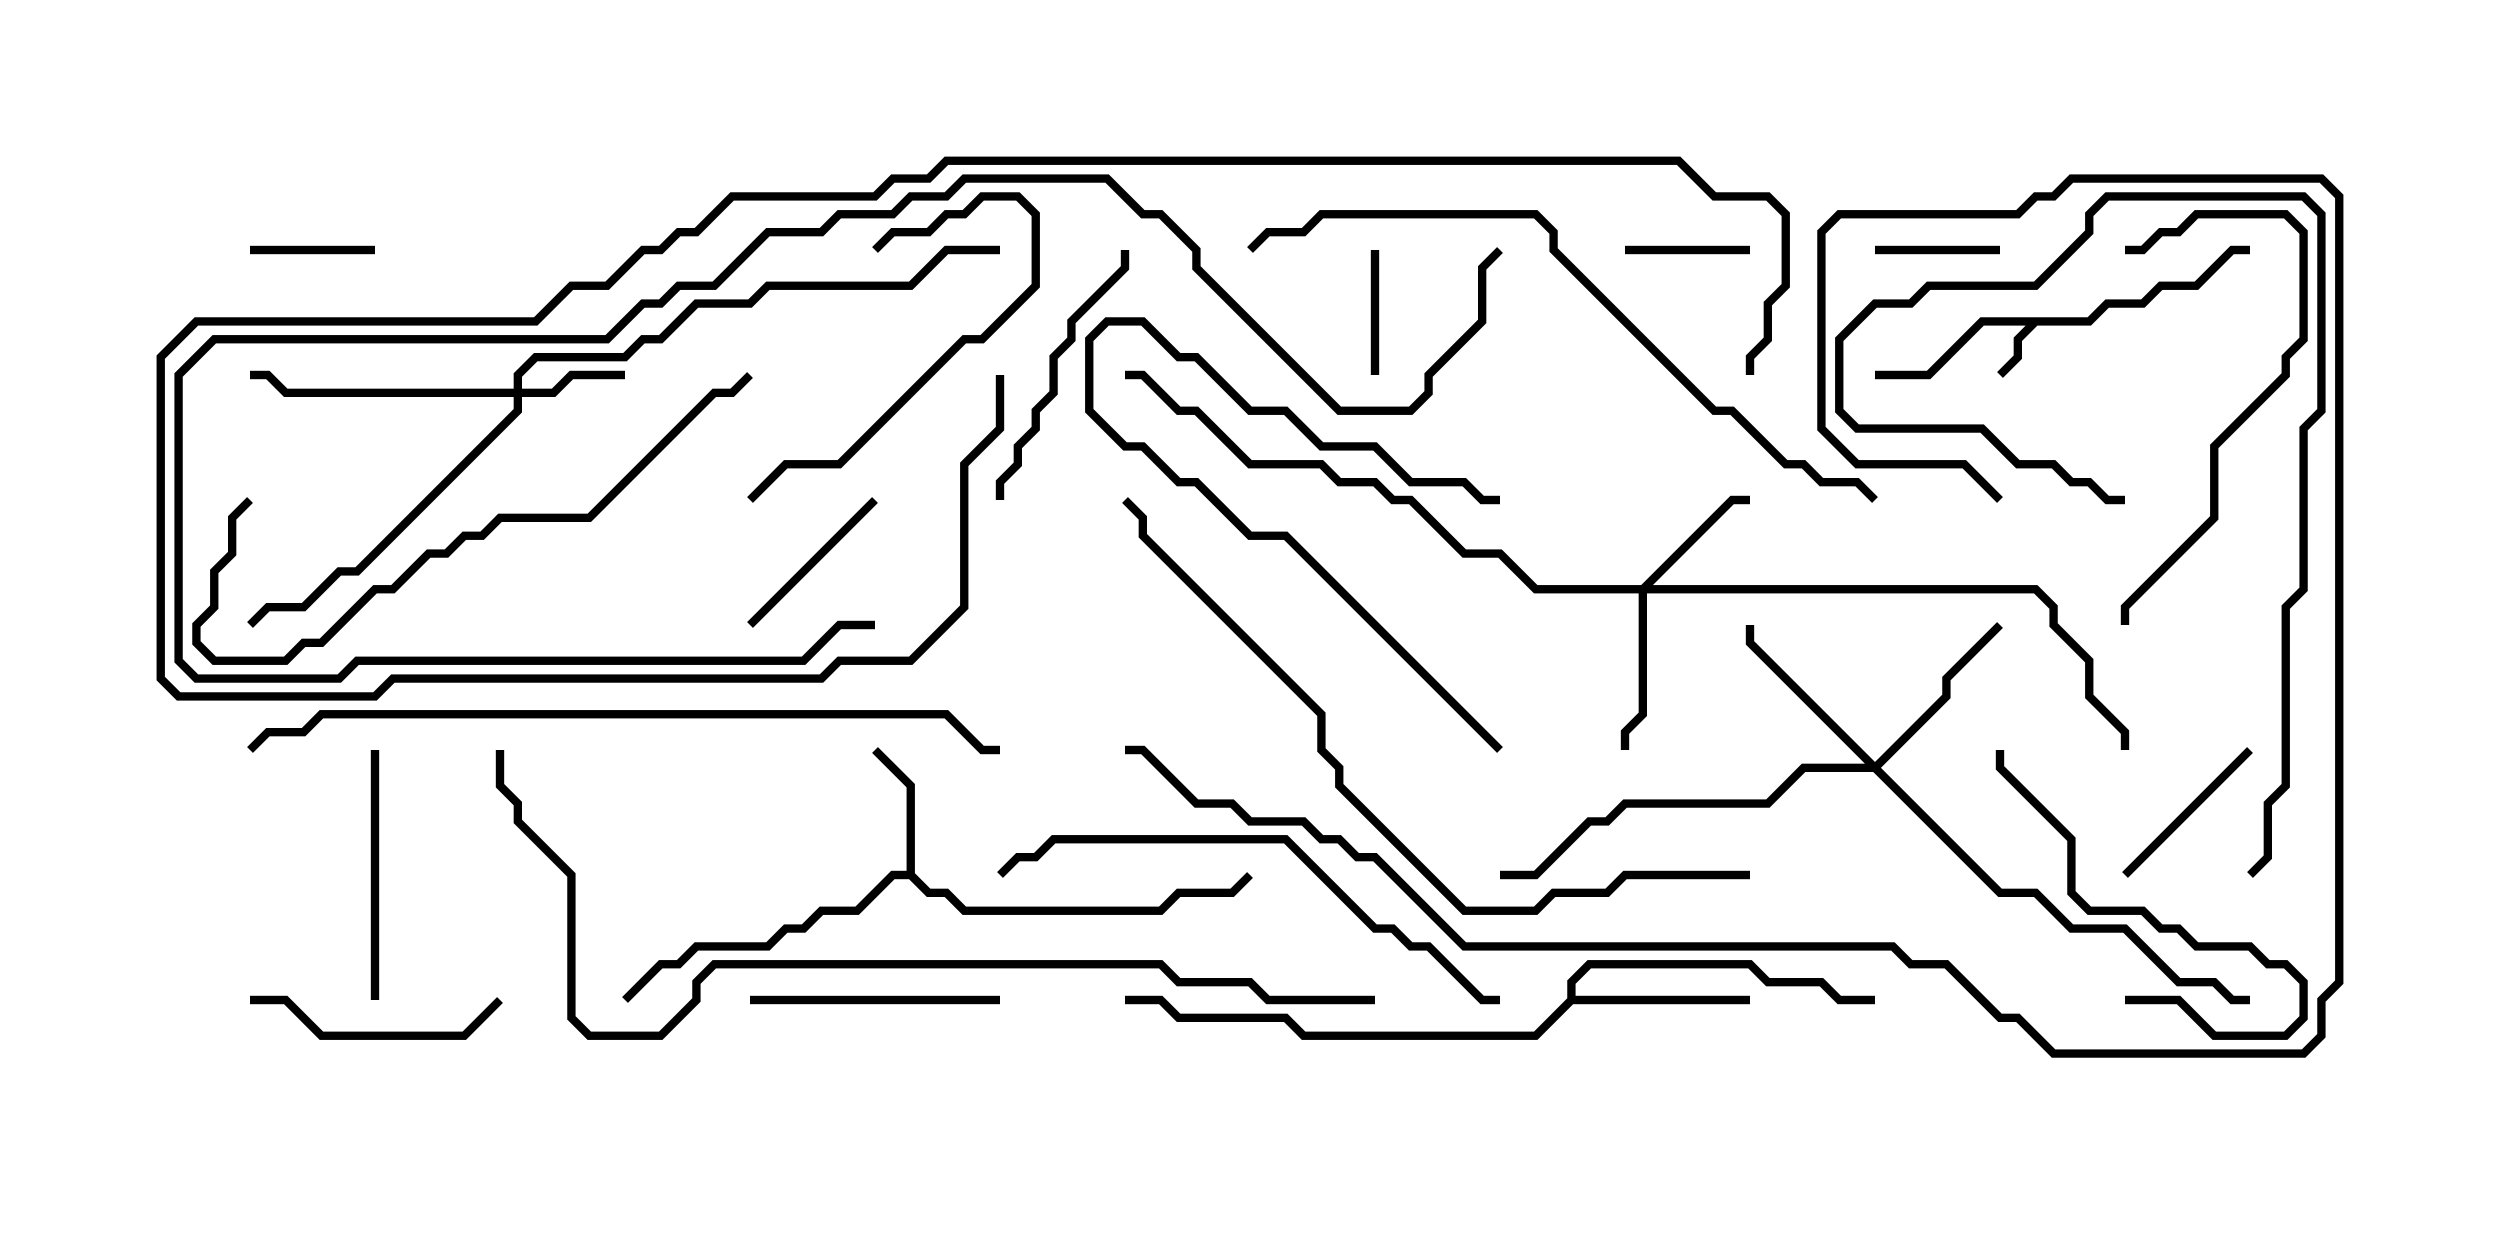 <svg version="1.1" width="30" height="15" xmlns="http://www.w3.org/2000/svg"><path d="M25.051,3.807L25.265,3.593L25.694,3.593L25.908,3.379L26.336,3.379L26.765,2.95L27,2.95L27,3.05L26.806,3.05L26.378,3.479L25.949,3.479L25.735,3.693L25.306,3.693L25.092,3.907L24.449,3.907L24.264,4.092L24.264,4.306L24.035,4.535L23.965,4.465L24.164,4.265L24.164,4.051L24.308,3.907L23.806,3.907L23.164,4.55L22.5,4.55L22.5,4.45L23.122,4.45L23.765,3.807z" stroke="none"/><path d="M10.879,10.45L10.879,9.449L10.465,9.035L10.535,8.965L10.979,9.408L10.979,10.479L11.164,10.664L11.378,10.664L11.592,10.879L13.908,10.879L14.122,10.664L14.765,10.664L14.965,10.465L15.035,10.535L14.806,10.764L14.164,10.764L13.949,10.979L11.551,10.979L11.336,10.764L11.122,10.764L10.908,10.55L10.735,10.55L10.306,10.979L9.878,10.979L9.664,11.193L9.449,11.193L9.235,11.407L8.378,11.407L8.164,11.621L7.949,11.621L7.535,12.035L7.465,11.965L7.908,11.521L8.122,11.521L8.336,11.307L9.194,11.307L9.408,11.093L9.622,11.093L9.836,10.879L10.265,10.879L10.694,10.45z" stroke="none"/><path d="M18.807,11.979L18.807,11.765L19.051,11.521L21.021,11.521L21.235,11.736L21.878,11.736L22.092,11.95L22.5,11.95L22.5,12.05L22.051,12.05L21.836,11.836L21.194,11.836L20.979,11.621L19.092,11.621L18.907,11.806L18.907,11.95L21,11.95L21,12.05L18.878,12.05L18.449,12.479L15.622,12.479L15.408,12.264L14.122,12.264L13.908,12.05L13.5,12.05L13.5,11.95L13.949,11.95L14.164,12.164L15.449,12.164L15.664,12.379L18.408,12.379z" stroke="none"/><path d="M6.164,4.664L6.164,4.479L6.408,4.236L7.479,4.236L7.694,4.021L7.908,4.021L8.336,3.593L8.979,3.593L9.194,3.379L10.908,3.379L11.336,2.95L12,2.95L12,3.05L11.378,3.05L10.949,3.479L9.235,3.479L9.021,3.693L8.378,3.693L7.949,4.121L7.735,4.121L7.521,4.336L6.449,4.336L6.264,4.521L6.264,4.664L6.622,4.664L6.836,4.45L7.5,4.45L7.5,4.55L6.878,4.55L6.664,4.764L6.264,4.764L6.264,4.949L4.306,6.907L4.092,6.907L3.664,7.336L3.235,7.336L3.035,7.535L2.965,7.465L3.194,7.236L3.622,7.236L4.051,6.807L4.265,6.807L6.164,4.908L6.164,4.764L3.408,4.764L3.194,4.55L3,4.55L3,4.45L3.235,4.45L3.449,4.664z" stroke="none"/><path d="M19.694,7.021L20.765,5.95L21,5.95L21,6.05L20.806,6.05L19.835,7.021L24.449,7.021L24.693,7.265L24.693,7.479L25.121,7.908L25.121,8.336L25.55,8.765L25.55,9L25.45,9L25.45,8.806L25.021,8.378L25.021,7.949L24.593,7.521L24.593,7.306L24.408,7.121L19.764,7.121L19.764,8.592L19.55,8.806L19.55,9L19.45,9L19.45,8.765L19.664,8.551L19.664,7.121L18.408,7.121L17.979,6.693L17.551,6.693L16.908,6.05L16.694,6.05L16.479,5.836L16.051,5.836L15.836,5.621L14.979,5.621L14.336,4.979L14.122,4.979L13.694,4.55L13.5,4.55L13.5,4.45L13.735,4.45L14.164,4.879L14.378,4.879L15.021,5.521L15.878,5.521L16.092,5.736L16.521,5.736L16.735,5.95L16.949,5.95L17.592,6.593L18.021,6.593L18.449,7.021z" stroke="none"/><path d="M22.5,9.144L23.307,8.336L23.307,8.122L23.965,7.465L24.035,7.535L23.407,8.164L23.407,8.378L22.571,9.214L24.021,10.664L24.449,10.664L24.878,11.093L25.521,11.093L26.164,11.736L26.592,11.736L26.806,11.95L27,11.95L27,12.05L26.765,12.05L26.551,11.836L26.122,11.836L25.479,11.193L24.836,11.193L24.408,10.764L23.979,10.764L22.479,9.264L21.664,9.264L21.235,9.693L19.521,9.693L19.306,9.907L19.092,9.907L18.449,10.55L18,10.55L18,10.45L18.408,10.45L19.051,9.807L19.265,9.807L19.479,9.593L21.194,9.593L21.622,9.164L22.379,9.164L20.95,7.735L20.95,7.5L21.05,7.5L21.05,7.694z" stroke="none"/><path d="M19.5,3.05L19.5,2.95L21,2.95L21,3.05z" stroke="none"/><path d="M24,2.95L24,3.05L22.5,3.05L22.5,2.95z" stroke="none"/><path d="M4.5,2.95L4.5,3.05L3,3.05L3,2.95z" stroke="none"/><path d="M16.45,3L16.55,3L16.55,4.5L16.45,4.5z" stroke="none"/><path d="M9.035,7.535L8.965,7.465L10.465,5.965L10.535,6.035z" stroke="none"/><path d="M26.965,8.965L27.035,9.035L25.535,10.535L25.465,10.465z" stroke="none"/><path d="M9,12.05L9,11.95L12,11.95L12,12.05z" stroke="none"/><path d="M4.45,9L4.55,9L4.55,12L4.45,12z" stroke="none"/><path d="M18.035,8.965L17.965,9.035L15.408,6.479L14.979,6.479L14.336,5.836L14.122,5.836L13.694,5.407L13.479,5.407L13.021,4.949L13.021,4.051L13.265,3.807L13.735,3.807L14.164,4.236L14.378,4.236L15.021,4.879L15.449,4.879L15.878,5.307L16.521,5.307L16.949,5.736L17.592,5.736L17.806,5.95L18,5.95L18,6.05L17.765,6.05L17.551,5.836L16.908,5.836L16.479,5.407L15.836,5.407L15.408,4.979L14.979,4.979L14.336,4.336L14.122,4.336L13.694,3.907L13.306,3.907L13.121,4.092L13.121,4.908L13.521,5.307L13.735,5.307L14.164,5.736L14.378,5.736L15.021,6.379L15.449,6.379z" stroke="none"/><path d="M3,12.05L3,11.95L3.449,11.95L3.878,12.379L5.551,12.379L5.965,11.965L6.035,12.035L5.592,12.479L3.836,12.479L3.408,12.05z" stroke="none"/><path d="M10.535,3.035L10.465,2.965L10.694,2.736L11.122,2.736L11.336,2.521L11.551,2.521L11.765,2.307L12.235,2.307L12.479,2.551L12.479,3.449L11.806,4.121L11.592,4.121L10.092,5.621L9.449,5.621L9.035,6.035L8.965,5.965L9.408,5.521L10.051,5.521L11.551,4.021L11.765,4.021L12.379,3.408L12.379,2.592L12.194,2.407L11.806,2.407L11.592,2.621L11.378,2.621L11.164,2.836L10.735,2.836z" stroke="none"/><path d="M25.5,12.05L25.5,11.95L26.164,11.95L26.592,12.379L27.408,12.379L27.593,12.194L27.593,11.806L27.408,11.621L27.194,11.621L26.979,11.407L26.336,11.407L26.122,11.193L25.908,11.193L25.694,10.979L25.051,10.979L24.807,10.735L24.807,10.092L23.95,9.235L23.95,9L24.05,9L24.05,9.194L24.907,10.051L24.907,10.694L25.092,10.879L25.735,10.879L25.949,11.093L26.164,11.093L26.378,11.307L27.021,11.307L27.235,11.521L27.449,11.521L27.693,11.765L27.693,12.235L27.449,12.479L26.551,12.479L26.122,12.05z" stroke="none"/><path d="M12.05,6L11.95,6L11.95,5.765L12.164,5.551L12.164,5.336L12.379,5.122L12.379,4.908L12.593,4.694L12.593,4.265L12.807,4.051L12.807,3.836L13.45,3.194L13.45,3L13.55,3L13.55,3.235L12.907,3.878L12.907,4.092L12.693,4.306L12.693,4.735L12.479,4.949L12.479,5.164L12.264,5.378L12.264,5.592L12.05,5.806z" stroke="none"/><path d="M25.5,3.05L25.5,2.95L25.694,2.95L25.908,2.736L26.122,2.736L26.336,2.521L27.449,2.521L27.693,2.765L27.693,4.092L27.479,4.306L27.479,4.521L26.621,5.378L26.621,6.235L25.55,7.306L25.55,7.5L25.45,7.5L25.45,7.265L26.521,6.194L26.521,5.336L27.379,4.479L27.379,4.265L27.593,4.051L27.593,2.806L27.408,2.621L26.378,2.621L26.164,2.836L25.949,2.836L25.735,3.05z" stroke="none"/><path d="M27.035,10.535L26.965,10.465L27.164,10.265L27.164,9.622L27.379,9.408L27.379,7.265L27.593,7.051L27.593,5.122L27.807,4.908L27.807,2.592L27.622,2.407L25.306,2.407L25.121,2.592L25.121,2.806L24.449,3.479L23.164,3.479L22.949,3.693L22.521,3.693L22.121,4.092L22.121,4.908L22.306,5.093L23.806,5.093L24.235,5.521L24.664,5.521L24.878,5.736L25.092,5.736L25.306,5.95L25.5,5.95L25.5,6.05L25.265,6.05L25.051,5.836L24.836,5.836L24.622,5.621L24.194,5.621L23.765,5.193L22.265,5.193L22.021,4.949L22.021,4.051L22.479,3.593L22.908,3.593L23.122,3.379L24.408,3.379L25.021,2.765L25.021,2.551L25.265,2.307L27.664,2.307L27.907,2.551L27.907,4.949L27.693,5.164L27.693,7.092L27.479,7.306L27.479,9.449L27.264,9.664L27.264,10.306z" stroke="none"/><path d="M18,11.95L18,12.05L17.765,12.05L17.122,11.407L16.908,11.407L16.694,11.193L16.479,11.193L15.408,10.121L12.664,10.121L12.449,10.336L12.235,10.336L12.035,10.535L11.965,10.465L12.194,10.236L12.408,10.236L12.622,10.021L15.449,10.021L16.521,11.093L16.735,11.093L16.949,11.307L17.164,11.307L17.806,11.95z" stroke="none"/><path d="M8.965,4.465L9.035,4.535L8.806,4.764L8.592,4.764L7.092,6.264L6.021,6.264L5.806,6.479L5.592,6.479L5.378,6.693L5.164,6.693L4.735,7.121L4.521,7.121L3.878,7.764L3.664,7.764L3.449,7.979L2.551,7.979L2.307,7.735L2.307,7.479L2.521,7.265L2.521,6.836L2.736,6.622L2.736,6.194L2.965,5.965L3.035,6.035L2.836,6.235L2.836,6.664L2.621,6.878L2.621,7.306L2.407,7.521L2.407,7.694L2.592,7.879L3.408,7.879L3.622,7.664L3.836,7.664L4.479,7.021L4.694,7.021L5.122,6.593L5.336,6.593L5.551,6.379L5.765,6.379L5.979,6.164L7.051,6.164L8.551,4.664L8.765,4.664z" stroke="none"/><path d="M22.535,5.965L22.465,6.035L22.265,5.836L21.836,5.836L21.622,5.621L21.408,5.621L20.765,4.979L20.551,4.979L18.593,3.021L18.593,2.806L18.408,2.621L15.878,2.621L15.664,2.836L15.235,2.836L15.035,3.035L14.965,2.965L15.194,2.736L15.622,2.736L15.836,2.521L18.449,2.521L18.693,2.765L18.693,2.979L20.592,4.879L20.806,4.879L21.449,5.521L21.664,5.521L21.878,5.736L22.306,5.736z" stroke="none"/><path d="M21,10.45L21,10.55L19.521,10.55L19.306,10.764L18.664,10.764L18.449,10.979L17.551,10.979L16.021,9.449L16.021,9.235L15.807,9.021L15.807,8.592L13.664,6.449L13.664,6.235L13.465,6.035L13.535,5.965L13.764,6.194L13.764,6.408L15.907,8.551L15.907,8.979L16.121,9.194L16.121,9.408L17.592,10.879L18.408,10.879L18.622,10.664L19.265,10.664L19.479,10.45z" stroke="none"/><path d="M10.5,7.45L10.5,7.55L10.092,7.55L9.664,7.979L4.306,7.979L4.092,8.193L2.336,8.193L2.093,7.949L2.093,4.479L2.551,4.021L7.265,4.021L7.694,3.593L7.908,3.593L8.122,3.379L8.551,3.379L9.194,2.736L9.836,2.736L10.051,2.521L10.694,2.521L10.908,2.307L11.336,2.307L11.551,2.093L13.306,2.093L13.735,2.521L13.949,2.521L14.407,2.979L14.407,3.194L16.092,4.879L16.908,4.879L17.093,4.694L17.093,4.479L17.736,3.836L17.736,3.194L17.965,2.965L18.035,3.035L17.836,3.235L17.836,3.878L17.193,4.521L17.193,4.735L16.949,4.979L16.051,4.979L14.307,3.235L14.307,3.021L13.908,2.621L13.694,2.621L13.265,2.193L11.592,2.193L11.378,2.407L10.949,2.407L10.735,2.621L10.092,2.621L9.878,2.836L9.235,2.836L8.592,3.479L8.164,3.479L7.949,3.693L7.735,3.693L7.306,4.121L2.592,4.121L2.193,4.521L2.193,7.908L2.378,8.093L4.051,8.093L4.265,7.879L9.622,7.879L10.051,7.45z" stroke="none"/><path d="M3.035,9.035L2.965,8.965L3.194,8.736L3.622,8.736L3.836,8.521L11.378,8.521L11.806,8.95L12,8.95L12,9.05L11.765,9.05L11.336,8.621L3.878,8.621L3.664,8.836L3.235,8.836z" stroke="none"/><path d="M11.95,4.5L12.05,4.5L12.05,5.164L11.621,5.592L11.621,7.306L10.949,7.979L10.092,7.979L9.878,8.193L4.735,8.193L4.521,8.407L2.122,8.407L1.879,8.164L1.879,4.265L2.336,3.807L6.408,3.807L6.836,3.379L7.265,3.379L7.694,2.95L7.908,2.95L8.122,2.736L8.336,2.736L8.765,2.307L10.479,2.307L10.694,2.093L11.122,2.093L11.336,1.879L20.164,1.879L20.592,2.307L21.235,2.307L21.479,2.551L21.479,3.449L21.264,3.664L21.264,4.092L21.05,4.306L21.05,4.5L20.95,4.5L20.95,4.265L21.164,4.051L21.164,3.622L21.379,3.408L21.379,2.592L21.194,2.407L20.551,2.407L20.122,1.979L11.378,1.979L11.164,2.193L10.735,2.193L10.521,2.407L8.806,2.407L8.378,2.836L8.164,2.836L7.949,3.05L7.735,3.05L7.306,3.479L6.878,3.479L6.449,3.907L2.378,3.907L1.979,4.306L1.979,8.122L2.164,8.307L4.479,8.307L4.694,8.093L9.836,8.093L10.051,7.879L10.908,7.879L11.521,7.265L11.521,5.551L11.95,5.122z" stroke="none"/><path d="M24.035,5.965L23.965,6.035L23.551,5.621L22.265,5.621L21.807,5.164L21.807,2.765L22.051,2.521L24.194,2.521L24.408,2.307L24.622,2.307L24.836,2.093L27.878,2.093L28.121,2.336L28.121,11.806L27.907,12.021L27.907,12.449L27.664,12.693L24.622,12.693L24.194,12.264L23.979,12.264L23.336,11.621L22.908,11.621L22.694,11.407L17.551,11.407L16.479,10.336L16.265,10.336L16.051,10.121L15.836,10.121L15.622,9.907L14.979,9.907L14.765,9.693L14.336,9.693L13.694,9.05L13.5,9.05L13.5,8.95L13.735,8.95L14.378,9.593L14.806,9.593L15.021,9.807L15.664,9.807L15.878,10.021L16.092,10.021L16.306,10.236L16.521,10.236L17.592,11.307L22.735,11.307L22.949,11.521L23.378,11.521L24.021,12.164L24.235,12.164L24.664,12.593L27.622,12.593L27.807,12.408L27.807,11.979L28.021,11.765L28.021,2.378L27.836,2.193L24.878,2.193L24.664,2.407L24.449,2.407L24.235,2.621L22.092,2.621L21.907,2.806L21.907,5.122L22.306,5.521L23.592,5.521z" stroke="none"/><path d="M16.5,11.95L16.5,12.05L15.194,12.05L14.979,11.836L14.122,11.836L13.908,11.621L8.592,11.621L8.407,11.806L8.407,12.021L7.949,12.479L7.051,12.479L6.807,12.235L6.807,10.521L6.164,9.878L6.164,9.664L5.95,9.449L5.95,9L6.05,9L6.05,9.408L6.264,9.622L6.264,9.836L6.907,10.479L6.907,12.194L7.092,12.379L7.908,12.379L8.307,11.979L8.307,11.765L8.551,11.521L13.949,11.521L14.164,11.736L15.021,11.736L15.235,11.95z" stroke="none"/></svg>